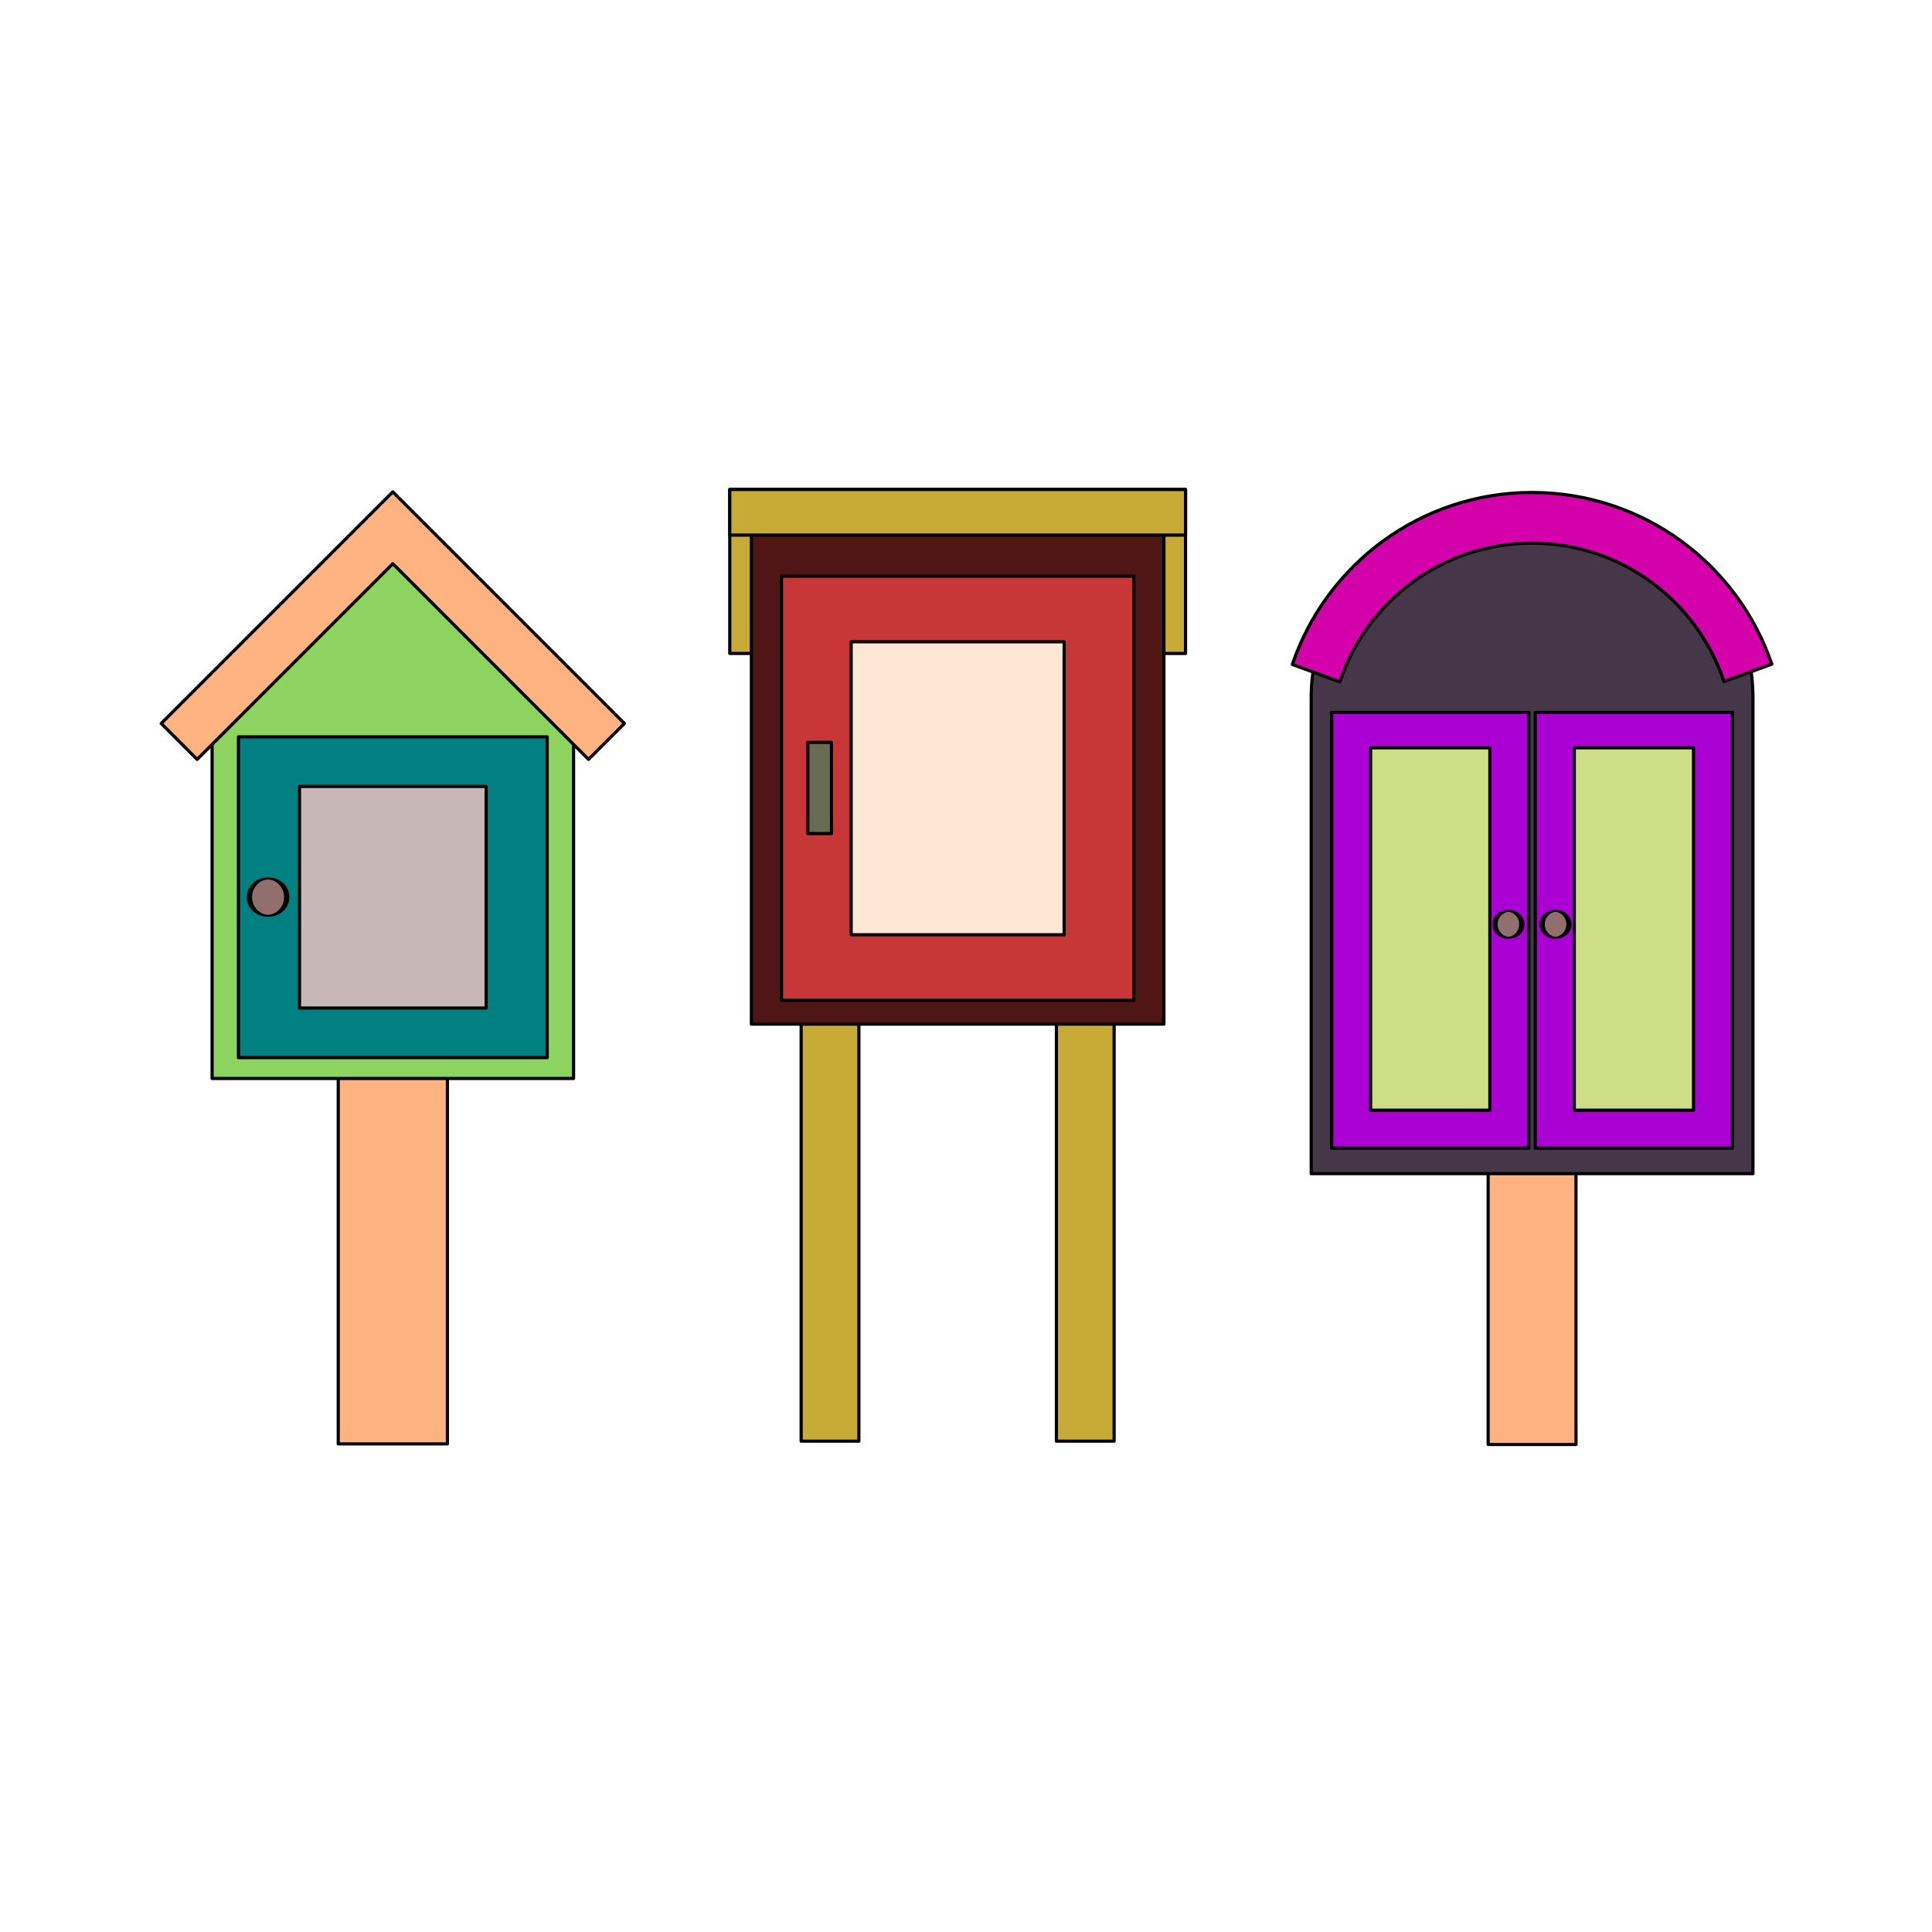 <svg:svg xmlns:dc="http://purl.org/dc/elements/1.1/" xmlns:ns1="http://sodipodi.sourceforge.net/DTD/sodipodi-0.dtd" xmlns:ns2="http://www.inkscape.org/namespaces/inkscape" xmlns:ns4="http://creativecommons.org/ns#" xmlns:rdf="http://www.w3.org/1999/02/22-rdf-syntax-ns#" xmlns:svg="http://www.w3.org/2000/svg" height="304.503" id="svg2" version="1.1" viewBox="-25.125 -77.001 304.503 304.503" width="304.503" ns1:docname="lfl-fbimg.svg" ns2:version="0.48.5 r10040">
  <svg:defs id="defs4" />
  <ns1:namedview bordercolor="#666666" borderopacity="1.0" fit-margin-bottom="0" fit-margin-left="0" fit-margin-right="0" fit-margin-top="0" id="base" pagecolor="#ffffff" showgrid="false" ns2:current-layer="layer1" ns2:cx="195.47716" ns2:cy="97.567513" ns2:document-units="px" ns2:object-nodes="true" ns2:pageopacity="0.0" ns2:pageshadow="2" ns2:snap-grids="false" ns2:window-height="721" ns2:window-maximized="1" ns2:window-width="1366" ns2:window-x="-4" ns2:window-y="-4" ns2:zoom="0.98994949" />
  <svg:g id="layer1" transform="translate(354.658,-736.183)" ns2:groupmode="layer" ns2:label="Layer 1">
    <svg:g id="g4048" transform="matrix(1.436,0,0,1.436,-505.951,-439.128)">
      <svg:rect height="31.424" id="rect3884" style="fill:#ffb380;fill-opacity:1;stroke:#000000;stroke-width:0.348;stroke-linecap:round;stroke-linejoin:round;stroke-miterlimit:4;stroke-opacity:1;stroke-dasharray:none;stroke-dashoffset:0" width="9.641" x="251.195" y="891.959" />
      <svg:path d="m 280.257,841.393 0,52.263 -48.483,0 0,-52.263 c 0,-25.535 48.483,-26.118 48.483,0 z" id="path3886" style="fill:#453748;stroke:#000000;stroke-width:0.348;stroke-linecap:round;stroke-linejoin:round;stroke-miterlimit:4;stroke-opacity:1;stroke-dasharray:none;stroke-dashoffset:0" ns1:nodetypes="ccccc" ns2:connector-curvature="0" />
      <svg:rect height="47.823" id="rect3888" style="fill:#aa00d4;stroke:#000000;stroke-width:0.348;stroke-linecap:round;stroke-linejoin:round;stroke-miterlimit:4;stroke-opacity:1;stroke-dasharray:none;stroke-dashoffset:0" width="21.648" x="256.366" y="843.036" />
      <svg:rect height="39.772" id="rect3890" style="fill:#cdde87;stroke:#000000;stroke-width:0.348;stroke-linecap:round;stroke-linejoin:round;stroke-miterlimit:4;stroke-opacity:1;stroke-dasharray:none;stroke-dashoffset:0" width="13.085" x="260.648" y="846.92" />
      <svg:rect height="47.823" id="rect3906" style="fill:#aa00d4;stroke:#000000;stroke-width:0.348;stroke-linecap:round;stroke-linejoin:round;stroke-miterlimit:4;stroke-opacity:1;stroke-dasharray:none;stroke-dashoffset:0" width="21.648" x="234.017" y="843.036" />
      <svg:rect height="39.772" id="rect3908" style="fill:#cdde87;stroke:#000000;stroke-width:0.348;stroke-linecap:round;stroke-linejoin:round;stroke-miterlimit:4;stroke-opacity:1;stroke-dasharray:none;stroke-dashoffset:0" width="13.085" x="238.298" y="846.92" />
      <svg:path d="m 256.015,818.893 c -12.226,0 -22.599,7.903 -26.312,18.875 l 5.219,1.906 c 2.936,-8.835 11.271,-15.219 21.094,-15.219 9.808,0 18.115,6.372 21.062,15.188 l 5.25,-1.906 c -3.721,-10.958 -14.097,-18.844 -26.312,-18.844 z" id="path3929" style="fill:#d400aa;fill-opacity:1;stroke:#000000;stroke-width:0.348;stroke-linecap:round;stroke-linejoin:round;stroke-miterlimit:4;stroke-opacity:1;stroke-dasharray:none;stroke-dashoffset:0" ns2:connector-curvature="0" />
      <svg:g id="g3933">
        <svg:path d="m 75.536,125.982 c 0,5.079 -1.519,9.196 -3.393,9.196 -1.874,0 -3.393,-4.117 -3.393,-9.196 0,-5.079 1.519,-9.196 3.393,-9.196 1.874,0 3.393,4.117 3.393,9.196 z" id="path3894" style="fill:#916f6f;fill-opacity:1;stroke:#000000;stroke-width:1.321;stroke-miterlimit:4;stroke-dasharray:none" transform="matrix(0.434,0,0,0.16,222.106,846.13)" ns1:cx="72.14286" ns1:cy="125.98214" ns1:rx="3.3928571" ns1:ry="9.1964283" ns1:type="arc" />
        <svg:path d="m 75.536,125.982 c 0,5.079 -1.519,9.196 -3.393,9.196 -1.874,0 -3.393,-4.117 -3.393,-9.196 0,-5.079 1.519,-9.196 3.393,-9.196 1.874,0 3.393,4.117 3.393,9.196 z" id="path3931" style="fill:#916f6f;fill-opacity:1;stroke:#000000;stroke-width:1.321;stroke-miterlimit:4;stroke-dasharray:none" transform="matrix(0.434,0,0,0.16,227.284,846.13)" ns1:cx="72.14286" ns1:cy="125.98214" ns1:rx="3.3928571" ns1:ry="9.1964283" ns1:type="arc" />
      </svg:g>
    </svg:g>
    <svg:g id="g3871" transform="matrix(1.341,0,0,1.341,-621.76,-403.434)">
      <svg:rect height="53.567" id="rect3863" style="fill:#c8ab37;fill-opacity:1;stroke:#000000;stroke-width:0.373;stroke-linecap:round;stroke-linejoin:round;stroke-miterlimit:4;stroke-opacity:1;stroke-dasharray:none;stroke-dashoffset:0" transform="matrix(0,1,-1,0,0,0)" width="19.269" x="849.938" y="-319.783" />
      <svg:g id="g3867" style="fill:#c8ab37" transform="translate(-1.387,0)">
        <svg:rect height="50.71" id="rect3845" style="fill:#c8ab37;fill-opacity:1;stroke:#000000;stroke-width:0.373;stroke-linecap:round;stroke-linejoin:round;stroke-miterlimit:4;stroke-opacity:1;stroke-dasharray:none;stroke-dashoffset:0" width="6.784" x="305.994" y="911.076" />
        <svg:rect height="50.71" id="rect3825" style="fill:#c8ab37;fill-opacity:1;stroke:#000000;stroke-width:0.373;stroke-linecap:round;stroke-linejoin:round;stroke-miterlimit:4;stroke-opacity:1;stroke-dasharray:none;stroke-dashoffset:0" width="6.784" x="275.994" y="911.076" />
      </svg:g>
      <svg:path d="m 317.241,851.938 0,60.834 -48.483,0 0,-60.834 z" id="path3827" style="fill:#501616;stroke:#000000;stroke-width:0.373;stroke-linecap:round;stroke-linejoin:round;stroke-miterlimit:4;stroke-opacity:1;stroke-dasharray:none;stroke-dashoffset:0" ns1:nodetypes="ccccc" ns2:connector-curvature="0" />
      <svg:rect height="49.843" id="rect3829" style="fill:#c83737;stroke:#000000;stroke-width:0.373;stroke-linecap:round;stroke-linejoin:round;stroke-miterlimit:4;stroke-opacity:1;stroke-dasharray:none;stroke-dashoffset:0" width="41.412" x="272.293" y="860.131" />
      <svg:rect height="34.431" id="rect3831" style="fill:#ffe6d5;stroke:#000000;stroke-width:0.373;stroke-linecap:round;stroke-linejoin:round;stroke-miterlimit:4;stroke-opacity:1;stroke-dasharray:none;stroke-dashoffset:0" width="25.031" x="280.484" y="867.837" />
      <svg:rect height="53.567" id="rect3861" style="fill:#c8ab37;fill-opacity:1;stroke:#000000;stroke-width:0.373;stroke-linecap:round;stroke-linejoin:round;stroke-miterlimit:4;stroke-opacity:1;stroke-dasharray:none;stroke-dashoffset:0" transform="matrix(0,1,-1,0,0,0)" width="5.356" x="849.938" y="-319.783" />
      <svg:rect height="10.721" id="rect3865" style="fill:#676c53;fill-opacity:1;stroke:#000000;stroke-width:0.373;stroke-linecap:round;stroke-linejoin:round;stroke-miterlimit:4;stroke-opacity:1;stroke-dasharray:none;stroke-dashoffset:0" width="2.778" x="275.393" y="879.655" />
    </svg:g>
    <svg:g id="g3853" transform="matrix(1.175,0,0,1.175,-480.144,-228.439)">
      <svg:rect height="50.71" id="rect3799" style="fill:#ffb380;fill-opacity:1;stroke:#000000;stroke-width:0.426;stroke-linecap:round;stroke-linejoin:round;stroke-miterlimit:4;stroke-opacity:1;stroke-dasharray:none;stroke-dashoffset:0" width="14.641" x="130.785" y="898.388" />
      <svg:path d="m 162.347,847.822 0,52.263 -48.483,0 0,-52.263 24.241,-19.998 z" id="rect3774" style="fill:#8dd35f;stroke:#000000;stroke-width:0.426;stroke-linecap:round;stroke-linejoin:round;stroke-miterlimit:4;stroke-opacity:1;stroke-dasharray:none;stroke-dashoffset:0" ns1:nodetypes="cccccc" ns2:connector-curvature="0" />
      <svg:rect height="43.025" id="rect3774-7" style="fill:#008080;stroke:#000000;stroke-width:0.426;stroke-linecap:round;stroke-linejoin:round;stroke-miterlimit:4;stroke-opacity:1;stroke-dasharray:none;stroke-dashoffset:0" width="41.412" x="117.399" y="854.262" />
      <svg:rect height="29.721" id="rect3794" style="fill:#c8b7b7;stroke:#000000;stroke-width:0.426;stroke-linecap:round;stroke-linejoin:round;stroke-miterlimit:4;stroke-opacity:1;stroke-dasharray:none;stroke-dashoffset:0" width="25.031" x="125.59" y="860.914" />
      <svg:path d="m 107.04,852.467 4.817,4.817 26.249,-26.249 26.249,26.249 4.817,-4.817 -26.249,-26.249 -4.817,-4.817 -4.817,4.817 -26.249,26.249 z" id="rect2985" style="fill:#ffb380;stroke:#000000;stroke-width:0.426;stroke-linecap:round;stroke-linejoin:round;stroke-miterlimit:4;stroke-opacity:1;stroke-dasharray:none;stroke-dashoffset:0" ns2:connector-curvature="0" />
      <svg:path d="m 75.536,125.982 c 0,5.079 -1.519,9.196 -3.393,9.196 -1.874,0 -3.393,-4.117 -3.393,-9.196 0,-5.079 1.519,-9.196 3.393,-9.196 1.874,0 3.393,4.117 3.393,9.196 z" id="path3797" style="fill:#916f6f;fill-opacity:1;stroke:#000000;stroke-width:0.951;stroke-miterlimit:4;stroke-dasharray:none" transform="matrix(0.737,0,0,0.272,68.203,841.489)" ns1:cx="72.14286" ns1:cy="125.98214" ns1:rx="3.3928571" ns1:ry="9.1964283" ns1:type="arc" />
    </svg:g>
  </svg:g>
</svg:svg>